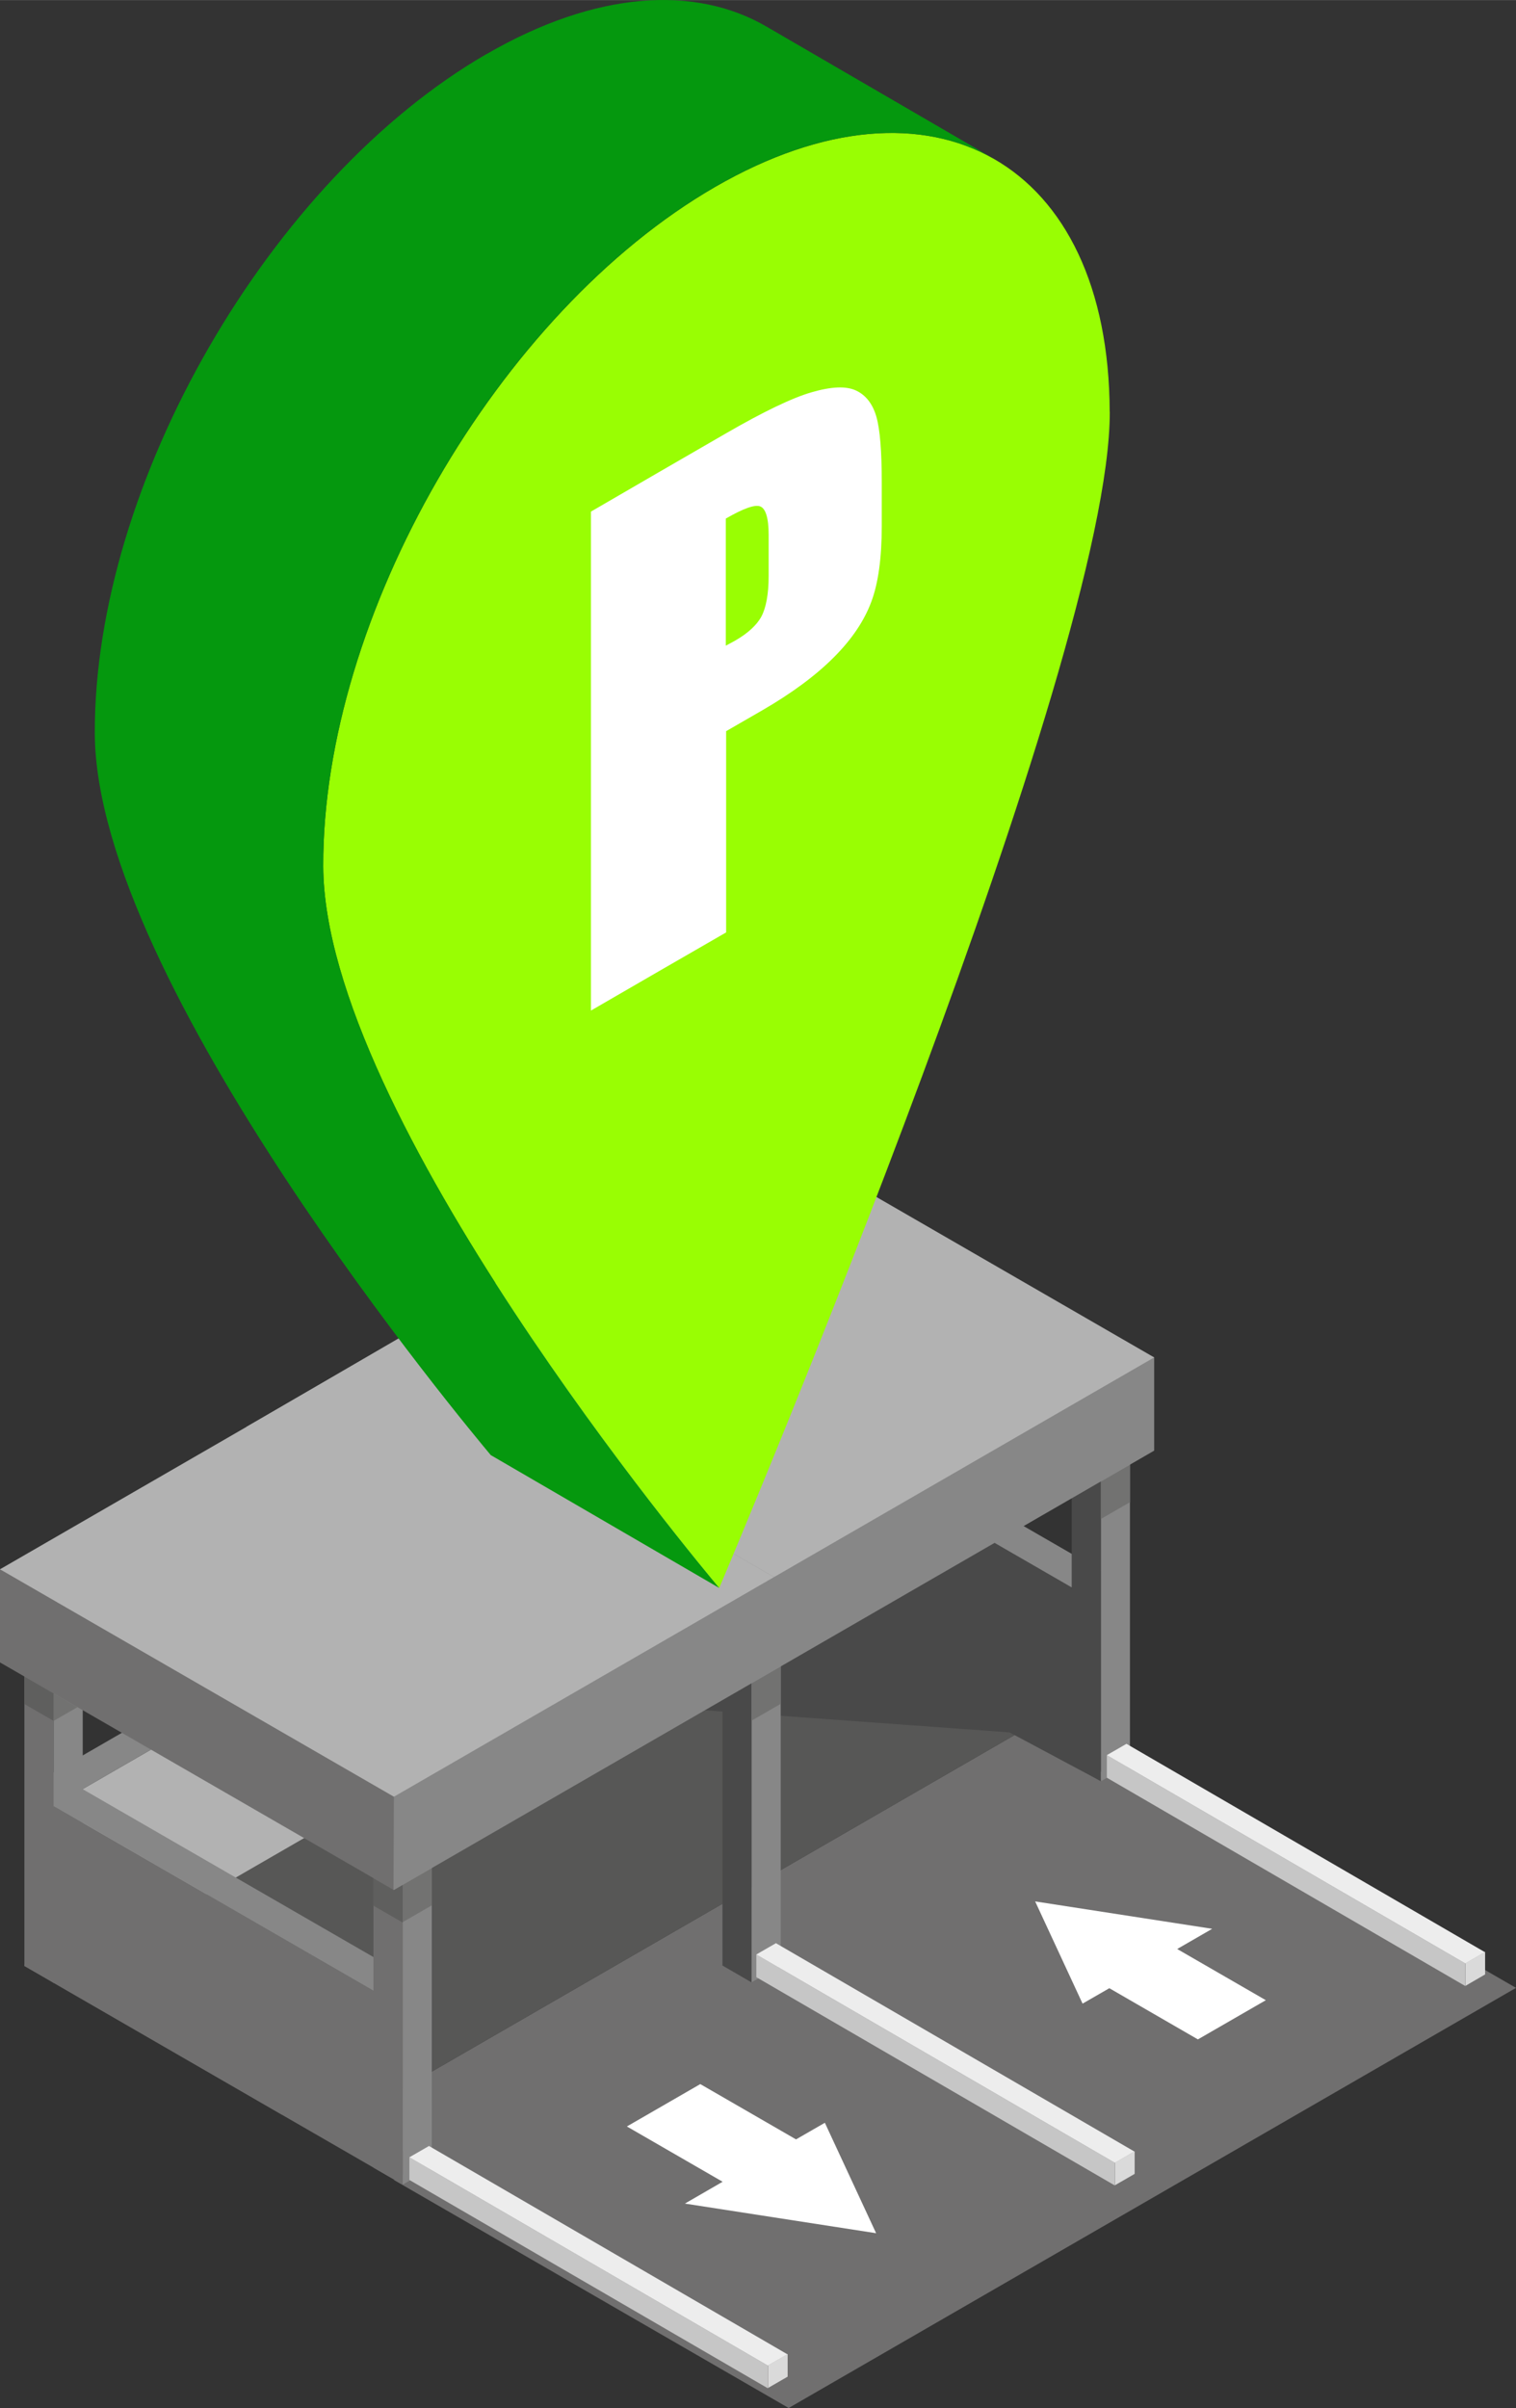 <?xml version="1.0" encoding="UTF-8"?>
<!DOCTYPE svg PUBLIC "-//W3C//DTD SVG 1.1//EN" "http://www.w3.org/Graphics/SVG/1.1/DTD/svg11.dtd">
<!-- Creator: CorelDRAW 2020 (64-Bit) -->
<svg xmlns="http://www.w3.org/2000/svg" xml:space="preserve" width="32.93mm" height="52.281mm" version="1.1" style="shape-rendering:geometricPrecision; text-rendering:geometricPrecision; image-rendering:optimizeQuality; fill-rule:evenodd; clip-rule:evenodd"
viewBox="0 0 177.19 281.3"
 xmlns:xlink="http://www.w3.org/1999/xlink"
 xmlns:xodm="http://www.corel.com/coreldraw/odm/2003">
 <rect x="0" y="0" width="177.19" height="281.3" fill="#333333" stroke="none"/>
 <defs>
  <style type="text/css">
   <![CDATA[
    .fil12 {fill:white}
    .fil14 {fill:#05980E;fill-rule:nonzero}
    .fil10 {fill:#404040;fill-rule:nonzero}
    .fil1 {fill:#494949;fill-rule:nonzero}
    .fil2 {fill:#575756;fill-rule:nonzero}
    .fil11 {fill:#5F5F5E;fill-rule:nonzero}
    .fil0 {fill:#706F6F;fill-rule:nonzero}
    .fil9 {fill:#727271;fill-rule:nonzero}
    .fil3 {fill:#878787;fill-rule:nonzero}
    .fil13 {fill:#99FE03;fill-rule:nonzero}
    .fil4 {fill:#B2B2B2;fill-rule:nonzero}
    .fil6 {fill:#C6C6C6;fill-rule:nonzero}
    .fil8 {fill:#DADADA;fill-rule:nonzero}
    .fil7 {fill:#EDEDED;fill-rule:nonzero}
    .fil5 {fill:white;fill-rule:nonzero}
    .fil15 {fill:white;fill-rule:nonzero}
    .filp {fill:#B2B2B2;fill-rule:nonzero}
    .fil13, .fil14, .fil15{
        animation: moveUpDown 2s infinite;
    }

    @keyframes moveUpDown {
        0%, 100% {
            transform: translateY(0);
        }
        50% {
            transform: translateY(-45px);
        }
    }
   ]]>
  </style>
 </defs>
 <g id="Capa_x0020_1">
  <g id="_2959889941936">
   <polygon class="fil0" points="49.5,252.67 40.72,247.6 40.77,247.6 118.95,202.47 127.7,207.52 131.05,205.59 177.19,232.22 92.18,281.3 46.02,254.65 46.07,254.65 "/>
   <polygon class="fil1" points="118.95,202.47 40.77,247.6 40.72,247.6 9.66,229.66 63.74,198.44 87.84,184.52 118.91,202.44 "/>
   <polygon class="fil2" points="118.97,202.45 118.95,202.47 50.47,242 47.07,243.96 43.65,245.94 40.77,247.6 40.72,247.6 32.93,247.03 6.27,231.64 5.94,231.44 6.27,231.25 9.67,229.28 23.83,221.1 27.23,219.14 63.16,198.4 63.74,198.44 118.91,202.44 "/>
   <polygon class="fil3" points="84.44,139.39 87.84,141.35 91.26,139.38 87.86,137.42 "/>
   <polygon class="fil4" points="87.84,141.35 87.84,184.52 91.26,182.55 91.26,139.38 "/>
   <polygon class="fil0" points="87.84,141.35 87.84,184.52 84.44,182.56 84.44,139.39 "/>
   <polygon class="fil3" points="47.05,183.48 50.46,185.44 50.46,206.11 47.05,204.15 "/>
   <polygon class="fil4" points="50.46,185.44 87.84,163.86 87.84,184.52 50.46,206.11 "/>
   <polygon class="fil3" points="50.46,185.44 87.84,163.86 84.44,161.89 47.05,183.48 "/>
   <polygon class="fil3" points="43.64,162.94 47.04,164.91 50.46,162.94 47.06,160.97 "/>
   <polygon class="fil4" points="47.04,164.91 47.04,208.08 50.46,206.11 50.46,162.94 "/>
   <polygon class="fil2" points="47.04,164.91 47.04,208.08 43.64,206.12 43.64,162.94 "/>
   <polygon class="fil3" points="6.25,207.04 9.66,209 9.66,229.67 6.25,227.7 "/>
   <polygon class="fil4" points="9.66,209 47.04,187.41 47.04,208.08 9.66,229.67 "/>
   <polygon class="fil3" points="9.66,209 47.04,187.41 43.64,185.45 6.25,207.04 "/>
   <polygon class="fil5" points="84.44,192.34 87.84,194.3 91.25,192.33 87.85,190.37 "/>
   <polygon class="fil3" points="91.25,192.33 91.25,229.6 87.83,231.58 87.83,194.3 "/>
   <polygon class="fil1" points="87.84,194.3 87.84,231.58 84.44,229.61 84.44,192.34 "/>
   <polygon class="fil0" points="6.27,188.47 6.27,231.64 5.94,231.44 2.85,229.66 2.85,186.49 "/>
   <polygon class="fil3" points="6.27,188.47 6.27,231.64 9.67,229.67 9.67,186.5 "/>
   <polygon class="fil0" points="43.65,232.56 47.07,255.19 32.93,247.03 2.85,229.66 6.27,210.97 9.67,212.93 23.83,221.1 24.15,221.29 "/>
   <polygon class="fil3" points="43.66,232.56 6.27,210.97 9.67,209.01 47.06,230.59 "/>
   <polygon class="fil0" points="47.07,212.03 47.07,255.2 43.65,253.22 43.65,210.06 "/>
   <polygon class="fil3" points="50.47,210.06 50.47,253.23 47.07,255.2 47.07,212.03 "/>
   <polygon class="fil1" points="125.26,185.44 87.87,163.86 87.87,186.3 128.68,208.08 "/>
   <polygon class="fil3" points="125.26,185.44 87.87,163.86 91.27,161.89 128.66,183.48 "/>
   <polygon class="fil1" points="128.67,164.91 128.67,208.08 125.26,206.11 125.26,162.94 "/>
   <polygon class="fil3" points="132.07,162.94 132.07,206.11 128.68,208.08 128.68,164.91 "/>
   <g>
    <g>
     <polygon class="fil6" points="129.37,205.03 129.37,207.67 171.27,232.01 171.27,229.37 "/>
     <polygon class="fil7" points="129.37,205.03 131.66,203.71 173.56,228.05 171.27,229.37 "/>
    </g>
    <polygon class="fil8" points="173.58,228.01 173.58,230.65 171.29,231.98 171.29,229.33 "/>
   </g>
   <path class="fil9" d="M50.47 222.58l0 -4.36c-1.39,0.8 -2.55,1.47 -3.4,1.96l0 4.36 3.4 -1.96z"/>
   <path class="fil9" d="M87.84 201.01l0 -4.37c1.57,-0.91 2.53,-1.46 2.63,-1.52l0 -0c0.21,-0.12 0.47,-0.27 0.78,-0.45l0 4.37 -3.42 1.97z"/>
   <path class="fil10" d="M87.83 201.01l0 -4.37c0,0 0,-0 0,-0l0 4.37 -0 0z"/>
   <path class="fil9" d="M128.68 177.44l0 -4.38c1.3,-0.75 2.45,-1.42 3.39,-1.96l0 4.38 -3.39 1.96z"/>
   <polygon class="fil11" points="6.27,201.04 6.27,201.04 6.27,201.03 "/>
   <polygon class="fil9" points="6.27,201.04 6.27,201.04 6.27,201.03 6.27,201.03 "/>
   <path class="fil11" d="M6.26 201.03l-3.41 -1.97 0 -3.22c0.95,0.55 2.1,1.22 3.41,1.97l0 3.22z"/>
   <path class="fil11" d="M6.26 201.04l0 -3.22c0,0 0.01,0 0.01,0.01l0 3.21 -0 0 -0.01 0z"/>
   <path class="fil9" d="M6.27 201.03l0 -3.21c0.86,0.5 1.8,1.04 2.78,1.61l-2.78 1.6 -0 0z"/>
   <path class="fil11" d="M47.07 224.59l-3.42 -1.97 0 -3.21c1.26,0.72 2.08,1.2 2.33,1.35l0 0 0.05 0.03c0.26,-0.15 0.61,-0.35 1.04,-0.6l0 4.41z"/>
   <polygon class="fil9" points="47.07,224.59 47.07,220.18 "/>
   <path class="fil0" d="M46.04 220.78l-0.05 -0.03c-2.09,-1.21 -43.26,-24.98 -45.99,-26.55l0 -10.89 44.43 -14.77c0,0 6.78,49.26 1.61,52.24z"/>
   <path class="fil3" d="M134.9 158.57l0 10.89c-0.72,0.41 -39.26,22.68 -44.43,25.66l-0.05 -0.03c-2.09,-1.21 -43.26,-24.98 -45.99,-26.55l0 -10.89 44.43 -14.78 46.04 15.69z"/>
   <polygon class="fil4" points="134.9,158.57 90.47,184.23 44.43,157.65 88.86,131.99 "/>
   <path class="fil3" d="M90.47 184.23l0 10.89c-0.72,0.41 -39.26,22.68 -44.43,25.66l-0.05 -0.03c0.05,-10.86 0.05,-10.86 0.05,-10.86l-1.61 -41.35 46.04 15.69z"/>
   <polygon class="fil4" points="90.47,184.23 46.04,209.89 -0,183.32 44.43,157.66 "/>
   <polygon class="fil12" points="84.46,254.87 73.27,248.41 81.85,243.46 93.04,249.92 96.41,247.98 102.4,260.88 80.05,257.42 "/>
   <g>
    <g>
     <polygon class="fil6" points="88.4,228.32 88.4,230.97 130.31,255.31 130.31,252.66 "/>
     <polygon class="fil7" points="88.4,228.32 90.69,227 132.59,251.34 130.31,252.66 "/>
    </g>
    <polygon class="fil8" points="132.62,251.3 132.62,253.95 130.33,255.27 130.33,252.63 "/>
   </g>
   <g>
    <g>
     <polygon class="fil6" points="47.85,252.01 47.85,254.66 89.75,279 89.75,276.35 "/>
     <polygon class="fil7" points="47.85,252.01 50.14,250.69 92.04,275.03 89.75,276.35 "/>
    </g>
    <polygon class="fil8" points="92.06,274.99 92.06,277.64 89.77,278.96 89.77,276.32 "/>
   </g>
   <polygon class="fil12" points="137.59,227.68 147.95,233.66 140.01,238.24 129.66,232.26 126.53,234.06 120.99,222.12 141.68,225.32 "/>
  </g>
  <g id="_2959889970496">
   <g>
    <polygon class="filp" points="28.76,166.71 84.06,185.5 46.58,156.35 "/>
    <path class="fil13" d="M129.71 48.1c0.08,29.17 -43.36,132 -45.65,137.41 -2.31,-2.76 -46.19,-55.17 -46.28,-84.33 -0.08,-29.17 20.44,-64.69 45.81,-79.35 25.38,-14.65 46.03,-2.89 46.11,26.28z"/>
    <path class="fil14" d="M56.89 6.3c12.77,-7.38 24.35,-8.06 32.7,-3.2 8.9,5.17 17.8,10.34 26.7,15.52 -8.36,-4.86 -19.93,-4.17 -32.7,3.2 -25.38,14.65 -45.89,50.18 -45.81,79.35 0.09,29.16 43.97,81.58 46.28,84.33l-26.7 -15.52c-2.31,-2.76 -46.19,-55.17 -46.28,-84.34 -0.08,-29.16 20.44,-64.69 45.81,-79.35z"/>
   </g>
   <path class="fil15" d="M69.07 59.76c5.27,-3.06 10.54,-6.12 15.85,-9.18 4.28,-2.47 7.61,-4.08 9.9,-4.75 2.34,-0.68 4.05,-0.76 5.22,-0.22 1.17,0.54 1.96,1.58 2.39,3.06 0.43,1.51 0.63,4.07 0.63,7.72 0,1.68 -0,3.38 -0,5.07 -0,3.72 -0.41,6.67 -1.22,8.83 -0.81,2.18 -2.24,4.35 -4.37,6.48 -2.15,2.16 -4.95,4.22 -8.37,6.2 -1.44,0.83 -2.84,1.64 -4.23,2.44 -0,3.92 -0,7.86 -0,11.77 -0,3.91 -0,7.83 -0,11.74 -5.31,3.06 -10.58,6.1 -15.8,9.13 0,-9.71 0,-19.43 0,-29.14 0,-9.72 0,-19.44 0,-29.15zm15.76 0.81c-0,4.96 -0,9.9 -0,14.85 0.41,-0.21 0.81,-0.43 1.13,-0.61 1.44,-0.83 2.48,-1.78 3.02,-2.77 0.54,-1 0.86,-2.6 0.86,-4.76 0,-1.6 0,-3.19 0,-4.8 0,-2 -0.36,-3.09 -0.99,-3.33 -0.63,-0.24 -1.98,0.25 -4.01,1.42z"/>
  </g>
 </g>
</svg>
